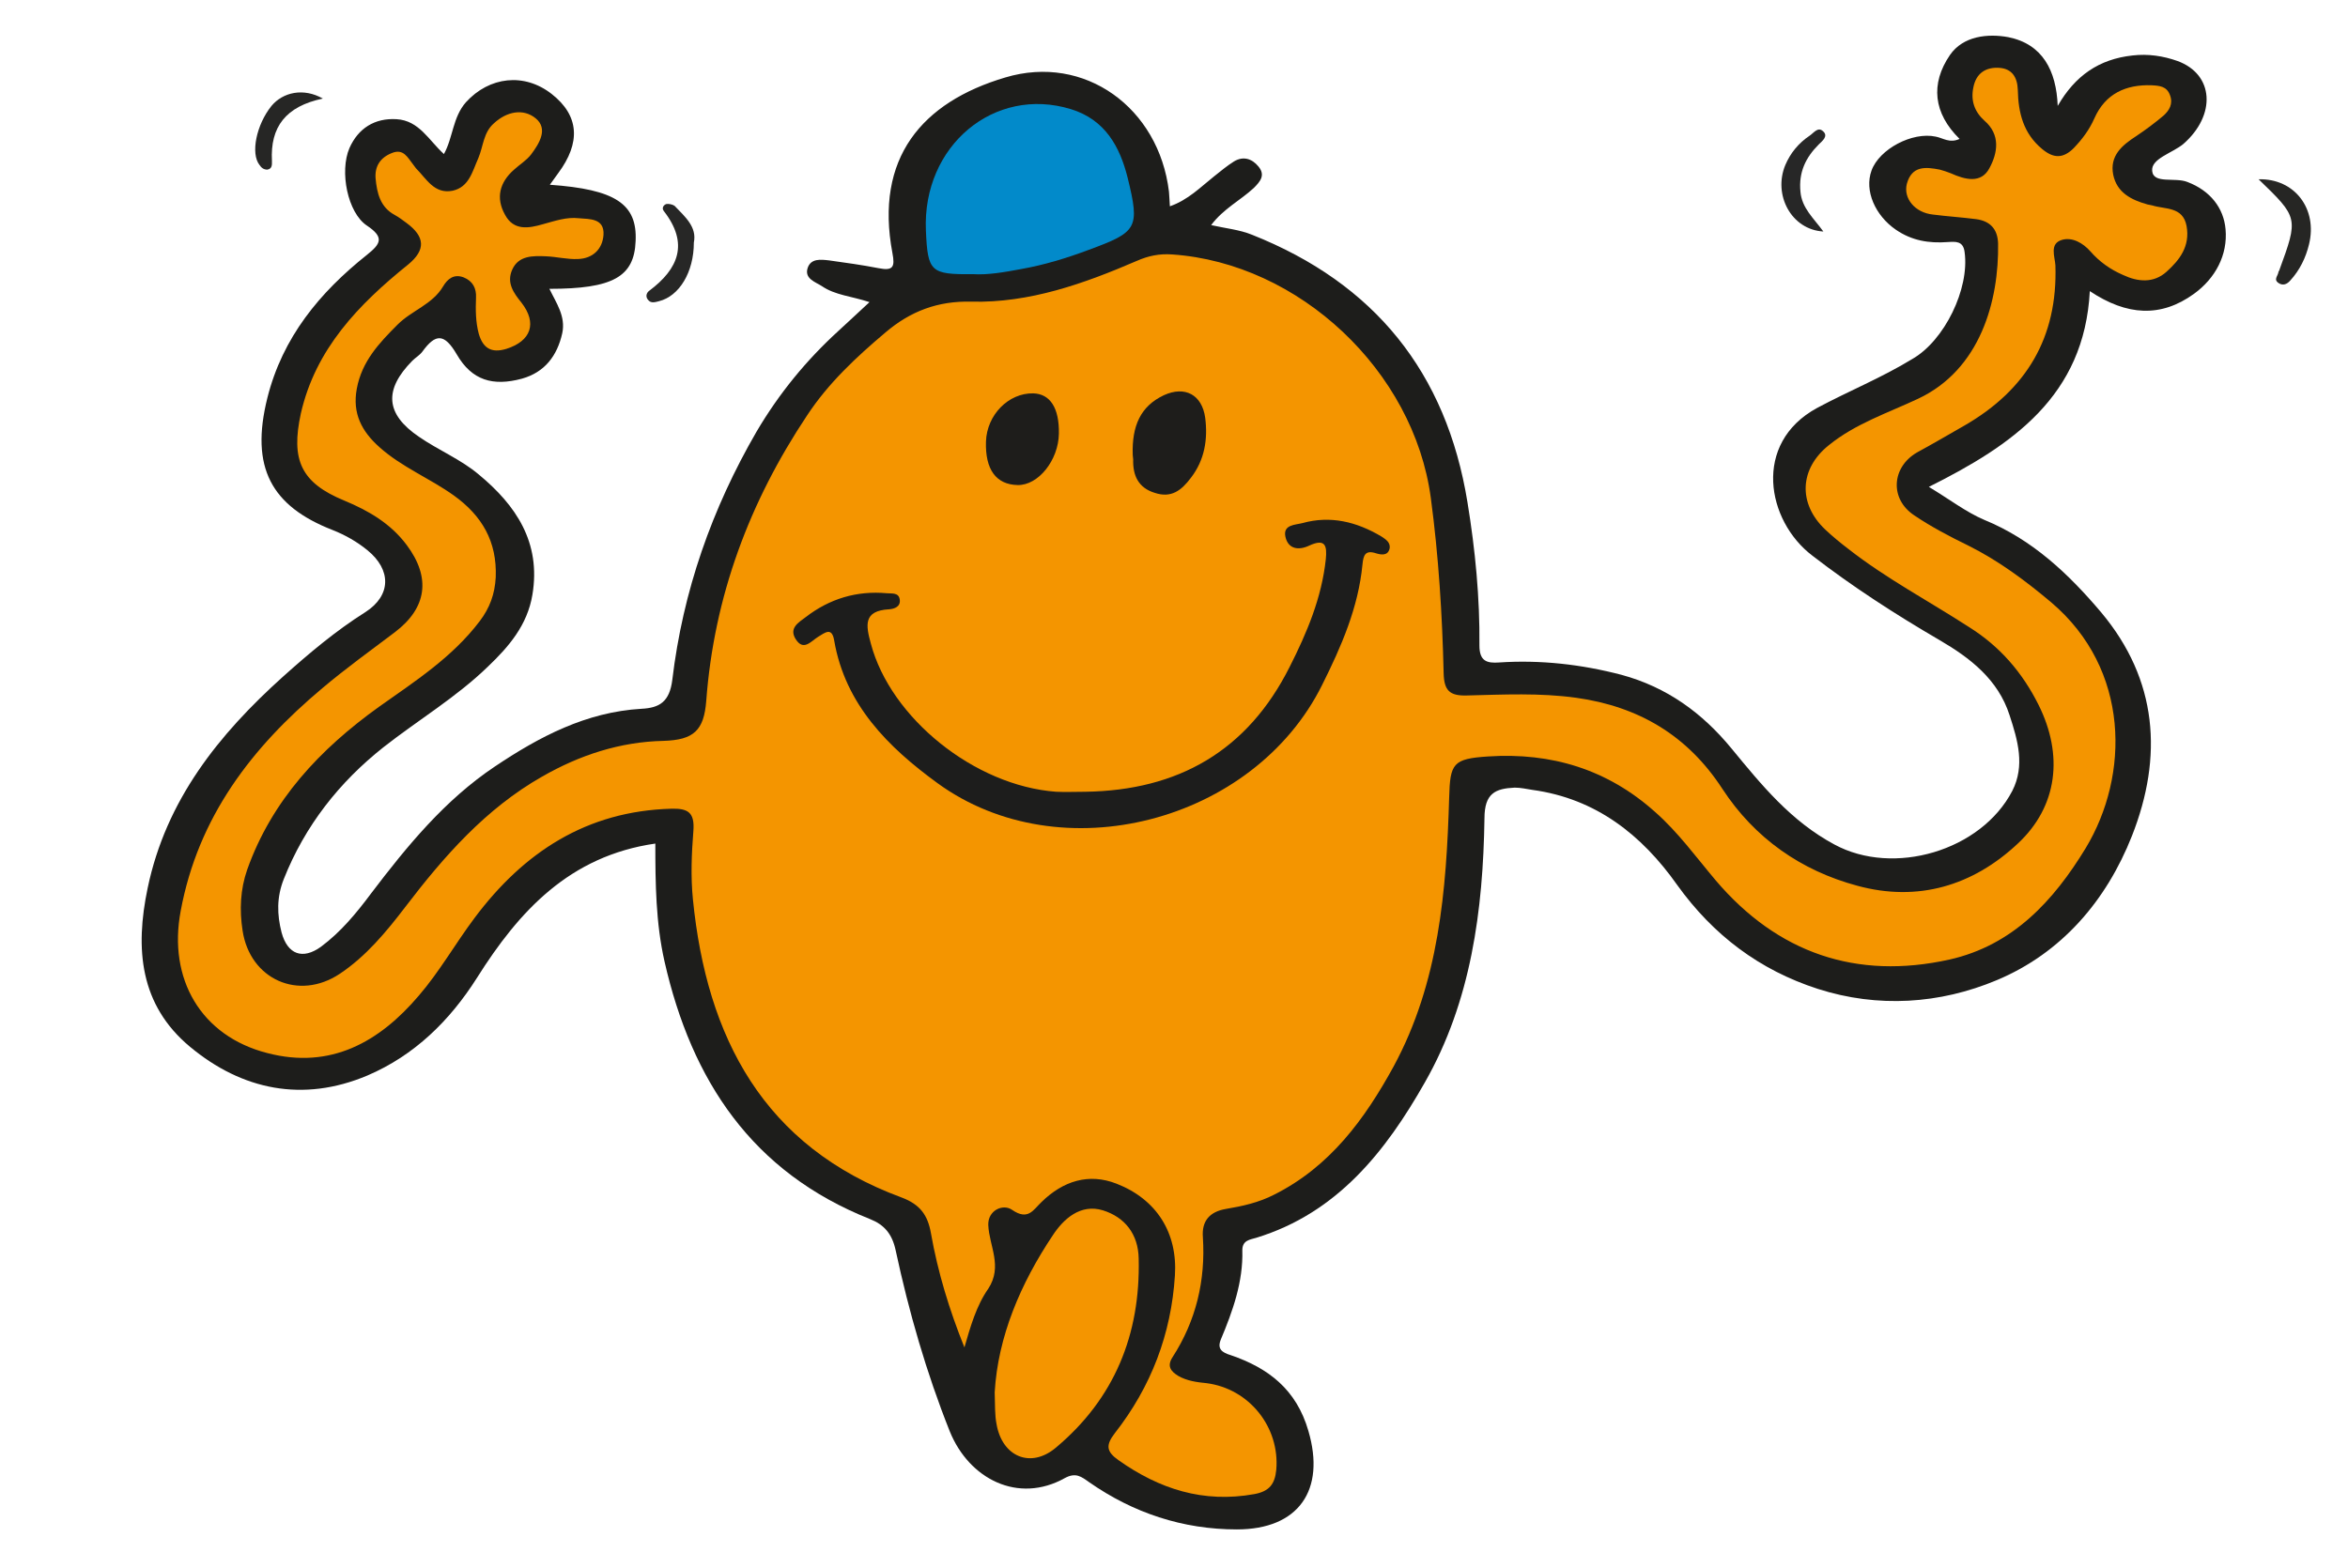 <?xml version="1.0" encoding="utf-8"?>
<!-- Generator: Adobe Illustrator 25.4.1, SVG Export Plug-In . SVG Version: 6.00 Build 0)  -->
<svg version="1.1" id="Layer_1" xmlns="http://www.w3.org/2000/svg" xmlns:xlink="http://www.w3.org/1999/xlink" x="0px" y="0px"
	 viewBox="0 0 512 342" style="enable-background:new 0 0 512 342;" xml:space="preserve">
<style type="text/css">
	.st0{fill:#1D1D1B;}
	.st1{fill:#262624;}
	.st2{fill:#272727;}
	.st3{fill:#272726;}
	.st4{fill:#262625;}
	.st5{fill:#F49500;}
	.st6{fill:#028ACA;}
	.st7{fill:#1D1D1C;}
	.st8{fill:#1E1D1B;}
</style>
<g id="_x38_TjN3j_1_">
	<g>
		<path class="st0" d="M427.3,30.3c-5.7-5.6-6.4-12-2.1-18.3c2.9-4.2,8.3-4.7,12.7-3.9c7.5,1.5,10.5,7.3,10.8,15
			c3.8-6.6,9-10.2,16.3-11c3.4-0.4,6.7,0.1,9.8,1.2c8,2.9,8.5,11.8,1.3,18.1c-2.4,2-7.1,3.2-6.8,5.9c0.3,2.9,5,1.3,7.7,2.4
			c5,1.9,7.9,5.7,8.3,10.3c0.5,5.6-2.2,10.7-6.9,14.1c-7.2,5.2-14.6,4.8-22.7-0.6c-1.2,22.9-16.9,33.6-35.1,42.7
			c4.5,2.7,8.1,5.5,12.1,7.2c10.5,4.3,18.4,11.8,25.5,20.2c12.3,14.7,13.5,31.4,6.7,48.7c-5.6,14.2-15.4,25.6-29.5,31.5
			c-12.4,5.2-25.9,6.1-39,1.9c-12.7-4.1-22.8-11.7-30.7-22.7c-7.7-10.9-17.7-18.8-31.5-20.7c-1.3-0.2-2.6-0.5-3.9-0.5
			c-4.2,0.2-6.6,1.2-6.6,6.7c-0.3,20-2.9,39.9-13,57.6c-8.5,15-19.1,28.5-36.8,33.9c-1.3,0.4-3,0.5-3,2.7c0.2,6.9-2.1,13.3-4.7,19.5
			c-0.8,2,0.2,2.8,2.2,3.4c8.2,2.8,14.3,7.5,16.9,16.5c3.8,12.9-2.1,21.5-15.6,21.5c-11.8,0-22.6-3.6-32.2-10.3
			c-1.7-1.2-2.9-2.2-5.3-0.9c-10.2,5.7-20.9,0.2-25.1-10.2c-5.1-12.8-8.9-26-11.8-39.5c-0.8-3.7-2.6-5.6-5.6-6.8
			c-25.7-10.2-38.9-30.2-44.8-56.2c-1.9-8.4-2-17-2-25.7c-18.7,2.7-29.7,14.7-38.9,29.3c-5.9,9.3-13.6,16.9-23.9,21.3
			c-14,5.9-27.3,3.2-38.7-6.3c-10.9-9.1-12-21.3-9.2-34.6c4-19.2,15.5-33.5,29.5-46.1c5.7-5.1,11.5-10,18-14.1
			c5.6-3.6,5.7-9.2,0.4-13.5c-2.2-1.8-4.8-3.3-7.6-4.4c-13.3-5.2-18-13.6-14.2-28.8c3.3-13.2,11.4-23,21.7-31.2c3-2.4,3.9-3.8,0-6.4
			c-4.2-2.8-6-11.8-3.8-16.9c1.9-4.3,5.5-6.6,10.3-6.3c4.9,0.3,7,4.6,10.3,7.6c2-3.6,1.9-8,4.8-11.3c5.1-5.6,12.7-6.5,18.7-1.8
			c6,4.7,6.4,10.6,1.4,17.3c-0.6,0.8-1.1,1.5-1.8,2.5c14.3,1,19.1,4.2,18.7,12.3c-0.3,7.8-5,10.4-18.8,10.4c1.5,3.1,3.6,6,2.8,9.7
			c-1.1,4.9-3.8,8.5-8.8,9.9c-6.3,1.7-10.9,0.4-14.2-5.3c-2.7-4.6-4.6-4.6-7.5-0.6c-0.6,0.8-1.5,1.3-2.2,2
			C83.7,85,84,90.3,91.4,95.3c4.2,2.9,9.1,4.9,13,8.2c8.1,6.7,13.6,14.8,11.7,26.2c-1.1,6.7-5.2,11.4-9.7,15.7
			c-6.9,6.7-15.3,11.7-22.8,17.6c-9.6,7.6-17.1,17.1-21.7,28.7c-1.6,4-1.5,7.8-0.5,11.7c1.3,4.8,4.6,6,8.6,3.1
			c4.3-3.2,7.7-7.3,10.9-11.6c7.9-10.4,16.1-20.4,27-27.7c9.7-6.5,19.9-11.9,32-12.6c3.9-0.2,6.1-1.5,6.7-6.3
			c2.3-19.3,8.6-37.3,18.4-54.2c4.9-8.3,10.8-15.5,17.8-21.9c2.2-2,4.3-4,6.8-6.3c-3.9-1.3-7.5-1.5-10.4-3.5
			c-1.4-0.9-3.8-1.6-3.1-3.9c0.7-2.2,2.9-1.9,4.7-1.7c3.6,0.5,7.2,1,10.8,1.7c3.1,0.6,3.6-0.2,3-3.3c-3.9-20.7,6.4-32.9,24.6-38.3
			c17.3-5.2,33.5,6.6,35.7,24.9c0.1,0.9,0.1,1.9,0.2,3.2c4-1.4,6.7-4.2,9.6-6.5c1.4-1.1,2.8-2.3,4.4-3.3c2-1.2,3.9-0.6,5.3,1.1
			c1.6,1.9,0.4,3.3-1,4.7c-2.9,2.7-6.6,4.5-9.3,8.1c3.1,0.7,6.2,1,8.9,2.1c26.7,10.6,42.4,30,47,58.4c1.7,10.4,2.7,20.8,2.6,31.2
			c0,3.4,1.6,3.9,4.3,3.7c9-0.6,17.9,0.4,26.7,2.7c9.9,2.7,17.6,8.3,24,16.1c6.5,7.9,12.9,15.8,22.4,20.9c12.9,7,32,1.4,38.8-11.7
			c2.8-5.5,1.2-11-0.6-16.5c-2.5-7.8-8.6-12.5-15.3-16.4c-9.6-5.6-18.9-11.6-27.7-18.4c-10-7.6-13.1-24.5,1-32.2
			c6.9-3.7,14.1-6.6,20.8-10.7C424,74.3,429.5,63,428.4,55c-0.3-2.5-2-2.3-3.7-2.2c-4.1,0.3-7.8-0.3-11.3-2.7
			c-4.5-3.1-6.9-8.5-5.3-12.9c1.7-4.7,8.9-8.5,14-7.4C423.7,30.1,425.1,31.3,427.3,30.3z"/>
		<path class="st1" d="M492.5,39.1c7.9-0.2,12.9,6.5,11,14.2c-0.7,2.9-2,5.6-4.1,7.9c-0.7,0.8-1.6,1.2-2.6,0.5c-1-0.7-0.2-1.4,0-2.2
			c0-0.2,0.1-0.3,0.2-0.5C501.2,47.5,501.2,47.5,492.5,39.1z"/>
		<path class="st2" d="M397.6,50.5c-7-0.4-11-8-8.3-14.5c1.1-2.6,2.9-4.8,5.3-6.4c0.9-0.6,1.8-2,2.9-1c1.3,1.1-0.2,2.2-0.9,2.9
			c-2.9,2.9-4.4,6.1-4,10.3C392.9,45.4,395.5,47.6,397.6,50.5z"/>
		<path class="st3" d="M151.3,52.9c0,6.5-3.2,11.7-7.6,12.8c-0.8,0.2-1.7,0.5-2.3-0.2c-0.7-0.7-0.5-1.6,0.2-2.1
			c6.4-4.8,8.6-10.3,3.2-17.3c-0.6-0.7-0.1-1.4,0.5-1.6c0.5-0.1,1.4,0.1,1.8,0.4C149.4,47.3,152,49.5,151.3,52.9z"/>
		<path class="st4" d="M70.4,21.5c-8.1,1.7-11.5,6.2-11.1,13.6c0,0.8,0.1,1.7-1,1.9C57.5,37,57,36.6,56.6,36
			c-2-2.5-0.7-8.8,2.6-12.9C61.7,20.1,66.2,19.1,70.4,21.5z"/>
		<path class="st5" d="M210.3,293.9c-3.3-8.2-5.8-16.4-7.3-24.9c-0.7-4-2.4-6.3-6.4-7.8c-30.1-11.1-42.5-34.9-45.5-65
			c-0.5-4.9-0.3-10,0.1-15c0.3-4-1.2-4.9-4.8-4.8c-18.5,0.5-32.2,9.5-42.9,23.8c-4.2,5.6-7.7,11.8-12.2,17
			c-8.6,10.1-19.2,16.1-33,12.5c-14.5-3.7-21.7-16.2-18.9-31c3.8-20.5,15.5-35.7,30.9-48.6c5.1-4.3,10.5-8.2,15.8-12.2
			c7-5.3,7.9-11.9,2.6-19c-3.5-4.7-8.3-7.5-13.6-9.7c-9.5-3.9-11.7-8.9-9.5-19C68.8,76.1,78.2,66.4,89,57.7c3.9-3.2,3.7-6.1-0.4-9.1
			c-0.8-0.6-1.6-1.2-2.5-1.7c-3.2-1.7-3.9-4.8-4.2-8c-0.2-2.6,1-4.5,3.5-5.5c2.6-1.1,3.5,1,4.7,2.5c0.2,0.3,0.4,0.5,0.6,0.8
			c2.3,2.3,4,5.7,8,4.9c3.6-0.8,4.3-4.2,5.6-7.1c1.1-2.6,1.1-5.6,3.4-7.6c2.8-2.6,6.4-3.3,9.1-1.1c2.8,2.3,0.8,5.5-1,7.9
			c-1,1.3-2.5,2.2-3.7,3.3c-3.2,2.8-4,6.2-2,9.8c1.9,3.6,5.2,3,8.3,2.1c2.6-0.7,5.1-1.6,7.8-1.3c2.4,0.2,5.6,0,5.4,3.6
			c-0.2,3.1-2.3,5.2-5.6,5.3c-2.3,0.1-4.6-0.5-7-0.6c-2.8-0.1-5.9-0.2-7.3,2.9c-1.3,2.9,0.3,5.1,2,7.2c3.5,4.5,2.1,8.4-3.3,10.1
			c-3.3,1-5.1-0.2-6-3.3c-0.7-2.6-0.7-5.3-0.6-7.9c0.1-2-0.7-3.6-2.7-4.4c-2.1-0.8-3.5,0.3-4.5,2c-2.3,3.9-6.8,5.2-9.9,8.3
			c-4,4-7.8,8-8.9,14c-1,5.4,1.1,9.3,4.9,12.7c4.9,4.4,11,6.8,16.3,10.6c6.1,4.4,9.4,10,9.1,17.8c-0.2,3.7-1.3,6.7-3.5,9.6
			c-6,7.9-14.1,13.1-22,18.7c-12.8,9.2-23.3,20.3-28.7,35.5c-1.5,4.3-1.7,8.8-1,13.3c1.6,10.6,12.2,15.4,21.2,9.4
			c5.7-3.8,10.1-9.1,14.3-14.6c8.4-11,17.5-21.4,29.8-28.4c8.2-4.7,17-7.6,26.5-7.8c6.6-0.2,8.8-2.3,9.3-8.7
			c1.7-22.8,9.4-43.4,22-62.3c4.6-7,10.7-12.7,17.1-18.1c5.4-4.6,11.4-6.9,18.7-6.7c12.7,0.3,24.5-3.9,36.1-8.9
			c2.5-1.1,4.9-1.6,7.7-1.4c27.7,1.9,52.7,25.4,56.4,53.1c1.7,12.7,2.5,25.5,2.8,38.3c0.1,3.7,1.3,4.9,5,4.8c8-0.2,16-0.6,23.9,0.5
			c13.6,1.9,24.3,8.2,31.9,19.9c7,10.7,17.1,17.8,29.4,21.1c13.2,3.6,25.2,0,35-9.2c8.7-8.1,10-19.3,4.5-30.3
			c-3.5-7-8.4-12.7-15.1-16.9c-8.8-5.7-18.1-10.6-26.4-17.1c-1.7-1.3-3.4-2.7-5-4.2c-6-5.7-5.6-13.3,0.8-18.4
			c5.8-4.7,12.8-7,19.4-10.1c13.7-6.4,17.7-21.5,17.5-33.9c-0.1-3.2-1.8-4.9-4.8-5.3c-3.1-0.4-6.3-0.6-9.4-1
			c-3.9-0.4-6.5-3.5-5.7-6.7c1.1-4,4.1-3.7,7.2-3.1c0.8,0.2,1.6,0.5,2.4,0.8c3.1,1.4,6.6,2.3,8.4-1.1c1.8-3.3,2.5-7.3-1.1-10.4
			c-2.1-1.9-3-4.3-2.4-7.2c0.6-3.2,2.8-4.5,5.7-4.3c2.7,0.2,3.9,2,4,4.8c0.1,5,1.2,9.5,5.3,12.9c2.4,2,4.5,2.2,6.9-0.2
			c1.9-2,3.4-4,4.5-6.5c2.4-5.4,6.9-7.4,12.5-7.2c1.7,0.1,3.3,0.2,4,2.2c0.7,1.9-0.2,3.3-1.4,4.4c-1.9,1.6-3.9,3.1-6,4.5
			c-3.1,2-5.8,4.3-5,8.4c0.8,3.9,3.9,5.5,7.5,6.5c0.3,0.1,0.7,0.1,1,0.2c2.8,0.9,6.7,0.2,7.5,4.5c0.8,4.4-1.5,7.4-4.4,10
			c-2.8,2.5-6.2,2.2-9.4,0.7c-2.8-1.2-5.2-2.9-7.2-5.2c-1.6-1.8-3.9-3.1-6.1-2.5c-2.9,0.8-1.6,3.7-1.5,5.6
			c0.5,15.7-6.3,27.1-19.8,34.9c-3.5,2-6.9,4-10.4,5.9c-5.5,3.2-6,10.1-0.6,13.7c3.7,2.5,7.7,4.6,11.8,6.6
			c6.6,3.3,12.4,7.6,18.1,12.4c17.2,14.6,17.1,37.7,7.5,53.6c-7,11.5-15.9,21.2-29.7,24.3c-20.3,4.5-37.5-1.4-51-17.3
			c-4.3-5.1-8.2-10.5-13.2-14.9c-10.4-9.3-22.6-13-36.4-12.1c-7.7,0.5-8.3,1.5-8.5,9c-0.6,20.2-2.2,40.3-12.1,58.6
			c-6.3,11.5-13.9,21.9-26.1,28c-3.3,1.7-6.9,2.5-10.5,3.1c-3.5,0.6-5.3,2.6-5,6.2c0.6,9.4-1.5,18.2-6.6,26.1
			c-1.3,2-0.4,3.1,1.2,4.1c1.9,1.1,4.1,1.4,6.2,1.6c9.3,1.2,16,9.6,15.2,18.9c-0.3,3.1-1.5,4.7-4.8,5.3c-11.1,2-20.7-1.1-29.6-7.4
			c-2.7-1.9-2.8-3.3-0.8-5.9c7.9-10.1,12.3-21.6,13.1-34.4c0.6-9.3-4-16.6-12.7-20c-6.1-2.4-11.7-0.6-16.4,4
			c-1.8,1.7-2.9,4.1-6.4,1.7c-2-1.4-5.3,0.1-5.2,3.3c0.2,4.6,3.2,9,0,13.9C212.9,284.8,211.6,289.4,210.3,293.9z"/>
		<path class="st6" d="M212.2,59.8c-9.3,0.1-9.9-0.5-10.3-9.5c-0.8-18.5,14.9-31.6,31.6-26.5c7.5,2.3,10.7,8.2,12.4,15
			c2.7,11,2.1,11.8-8.5,15.7c-4.8,1.8-9.7,3.3-14.8,4.2C218.9,59.4,215.3,60,212.2,59.8z"/>
		<path class="st5" d="M216.9,303.7c0.7-12.1,5.6-23.7,12.7-34.3c2.3-3.5,6-6.9,10.9-5.4c4.8,1.5,7.7,5.2,7.8,10.5
			c0.4,16.6-5.3,30.6-18.1,41.3c-5.5,4.6-11.7,1.9-12.9-5.2C216.9,308.6,217,306.5,216.9,303.7z"/>
		<path class="st7" d="M236.7,172.7c20.2-0.3,35.3-8.9,44.5-27.2c3.8-7.5,7-15.1,7.9-23.5c0.3-3-0.1-4.6-3.6-3
			c-2.3,1.1-4.6,0.8-5.2-1.9c-0.6-2.7,2.2-2.6,3.7-3c6.1-1.7,11.8-0.3,17.2,2.9c0.9,0.6,2.1,1.3,1.8,2.7c-0.4,1.6-1.9,1.3-2.9,1
			c-2.4-0.8-2.8,0.4-3,2.4c-0.9,9.4-4.6,17.9-8.8,26.3c-14.9,30-57,41-83.9,21.4c-10.7-7.8-20.1-17.1-22.5-31.1
			c-0.5-3-2-1.7-3.5-0.8c-1.6,1-3.2,3.2-4.9,0.5c-1.5-2.4,0.6-3.6,2.2-4.8c5.2-4,11.1-5.8,17.7-5.2c1.1,0.1,2.6-0.2,2.8,1.4
			c0.2,1.5-1.1,2-2.3,2.1c-5.7,0.3-5.1,3.5-4,7.5c4.3,16.2,22.6,31,40.4,32.3C232.3,172.8,234.5,172.7,236.7,172.7z"/>
		<path class="st8" d="M247,99.2c-0.2-6.3,1.7-10.6,6.8-13c4.6-2.1,8.3-0.1,9,4.9c0.6,4.7-0.1,9.2-3.1,13.1
			c-2.1,2.8-4.3,4.5-7.9,3.3c-3.6-1.1-4.8-3.8-4.7-7.3C247,99.6,247,98.9,247,99.2z"/>
		<path class="st8" d="M225.3,85.8c3.7,0.1,5.7,3.2,5.6,8.8c-0.1,5.8-4.5,11.3-9,11.2c-4.7-0.1-7.1-3.4-6.9-9.5
			C215.2,90.5,219.9,85.7,225.3,85.8z"/>
	</g>
</g>
</svg>
